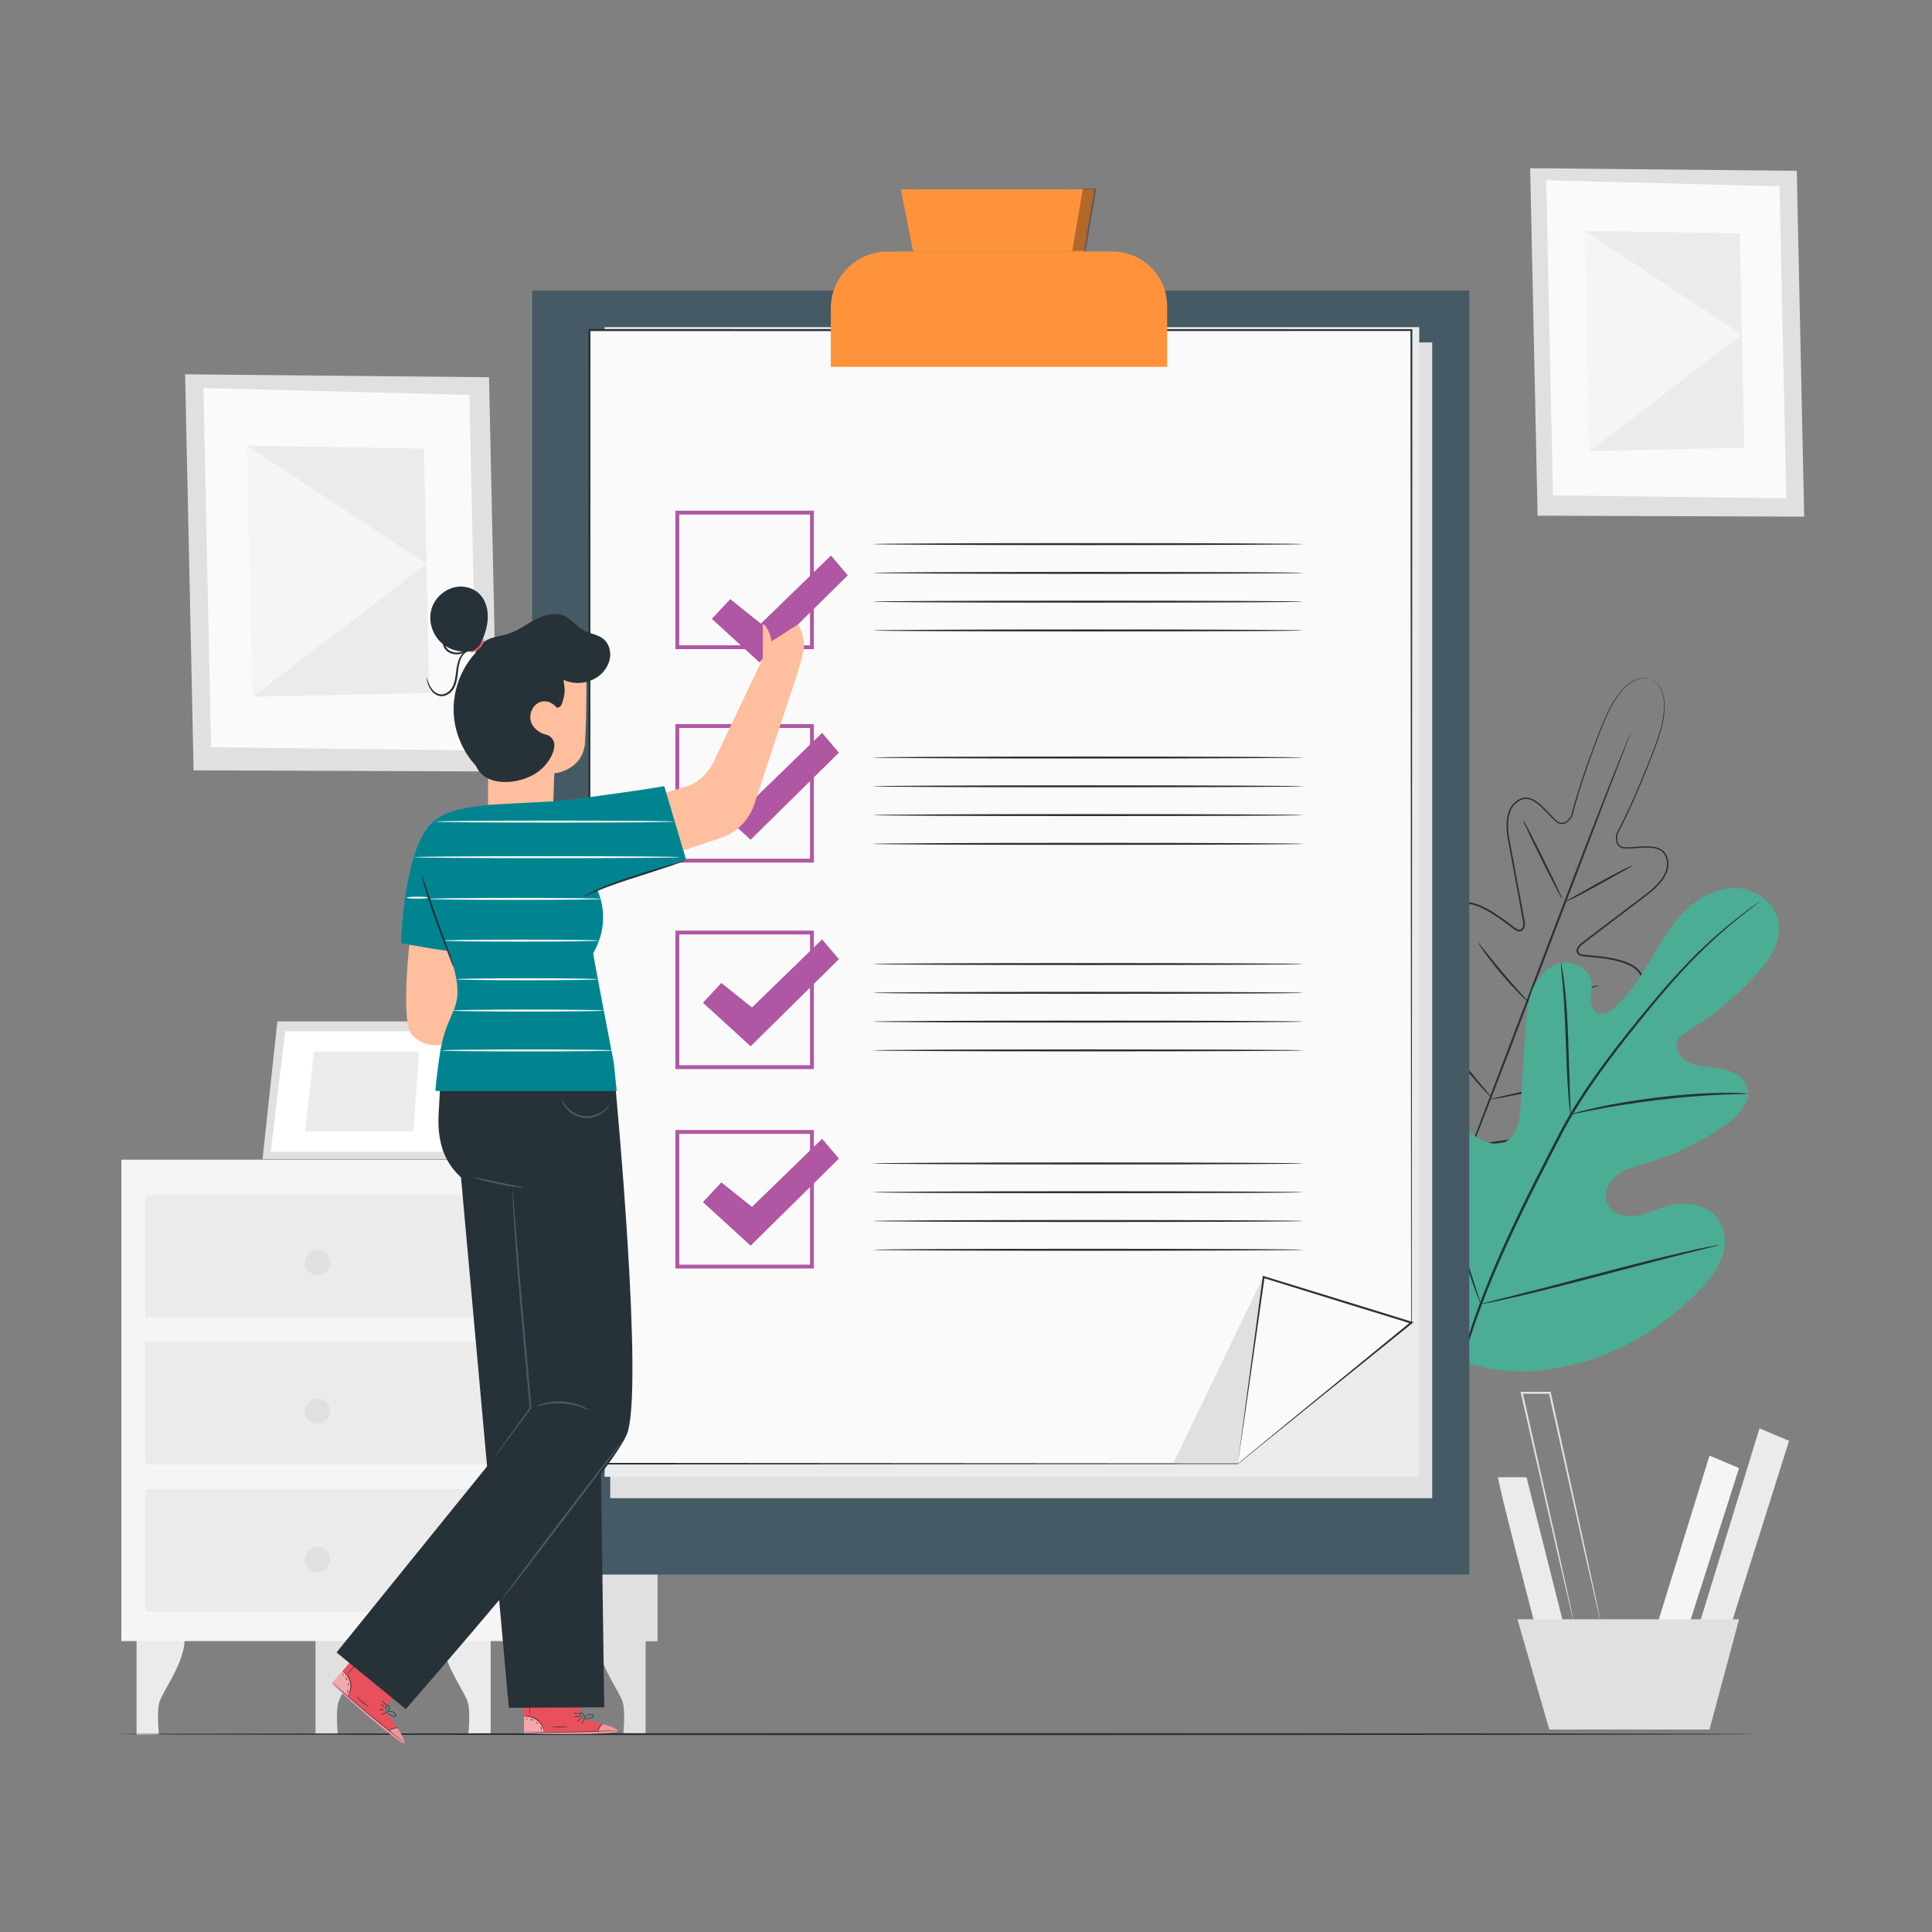 <svg width="320" height="320" viewBox="0 0 320 320" fill="none" xmlns="http://www.w3.org/2000/svg">
<rect x="0" y="0" width="320" height="320" fill="#808080" stroke="none"/>
<path d="M22.616 271.293V287.337H26.322C26.322 287.337 25.967 284.143 26.322 282.25C26.677 280.356 30.7 275.48 30.581 271.293H22.616Z" fill="#EBEBEB"/>
<path d="M52.259 271.293V287.337H55.965C55.965 287.337 55.61 284.143 55.965 282.25C56.319 280.356 60.342 275.48 60.224 271.293H52.259Z" fill="#E0E0E0"/>
<path d="M81.272 271.293V287.337H77.566C77.566 287.337 77.921 284.143 77.566 282.25C77.211 280.356 73.189 275.48 73.307 271.293H81.272Z" fill="#EBEBEB"/>
<path d="M106.931 271.293V287.337H103.226C103.226 287.337 103.581 284.143 103.226 282.25C102.87 280.356 98.848 275.48 98.966 271.293H106.931Z" fill="#E0E0E0"/>
<path d="M108.874 192.086H20.096V271.811H108.874V192.086Z" fill="#F5F5F5"/>
<path d="M84.957 192.086L85.618 271.811H108.874V192.083L84.957 192.086Z" fill="#E0E0E0"/>
<path d="M81.089 197.951H24.091V218.237H81.089V197.951Z" fill="#EBEBEB"/>
<path d="M81.089 222.281H24.091V242.568H81.089V222.281Z" fill="#EBEBEB"/>
<path d="M81.089 246.612H24.091V266.898H81.089V246.612Z" fill="#EBEBEB"/>
<path d="M45.941 169.176L43.482 191.992H74.982L77.594 169.176H45.941Z" fill="#E0E0E0"/>
<path d="M47.235 170.815L44.844 190.779H73.272L75.572 170.815H47.235Z" fill="white"/>
<path d="M52.019 174.173L50.548 187.421H68.488L69.408 174.173H52.019Z" fill="#EBEBEB"/>
<path d="M76.469 179.002L82.975 192.083L74.982 191.992L76.469 179.002Z" fill="#EBEBEB"/>
<path d="M54.675 209.154C54.675 210.305 53.742 211.239 52.59 211.239C51.439 211.239 50.505 210.306 50.505 209.154C50.505 208.002 51.438 207.069 52.59 207.069C53.741 207.069 54.675 208.003 54.675 209.154Z" fill="#E0E0E0"/>
<path d="M54.675 233.726C54.675 234.877 53.742 235.811 52.59 235.811C51.439 235.811 50.505 234.878 50.505 233.726C50.505 232.575 51.438 231.641 52.59 231.641C53.741 231.641 54.675 232.575 54.675 233.726Z" fill="#E0E0E0"/>
<path d="M54.675 258.298C54.675 259.449 53.742 260.383 52.59 260.383C51.439 260.383 50.505 259.45 50.505 258.298C50.505 257.146 51.438 256.212 52.59 256.212C53.741 256.212 54.675 257.146 54.675 258.298Z" fill="#E0E0E0"/>
<path d="M81 62.484L30.661 61.995L32.067 127.597L82.399 127.782L81 62.484Z" fill="#E0E0E0"/>
<path d="M77.753 65.411L33.688 64.266L34.962 123.763L79.014 124.305L77.753 65.411Z" fill="#FAFAFA"/>
<path d="M70.231 74.298L40.995 73.812L41.885 115.398L71.098 114.772L70.231 74.298Z" fill="#EBEBEB"/>
<path d="M41.885 115.398L70.641 93.408L40.995 73.812L41.885 115.398Z" fill="#F5F5F5"/>
<path d="M297.604 28.291L253.443 27.861L254.676 85.412L298.831 85.574L297.604 28.291Z" fill="#E0E0E0"/>
<path d="M294.755 30.858L256.098 29.854L257.216 82.049L295.862 82.525L294.755 30.858Z" fill="#FAFAFA"/>
<path d="M288.156 38.655L262.508 38.228L263.29 74.71L288.917 74.161L288.156 38.655Z" fill="#EBEBEB"/>
<path d="M263.29 74.71L288.515 55.419L262.508 38.228L263.29 74.71Z" fill="#F5F5F5"/>
<path d="M248.135 244.672C247.947 245.237 254.535 270.273 254.535 270.273L259.053 269.332L252.841 244.672H248.135Z" fill="#EBEBEB"/>
<path d="M283.148 241.096L274.113 270.273H279.383L288.042 243.166L283.148 241.096Z" fill="#F5F5F5"/>
<path d="M291.431 236.578L281.077 270.273H286.348L296.325 238.648L291.431 236.578Z" fill="#EBEBEB"/>
<path d="M251.335 268.202L256.606 286.462H283.148L288.042 268.202H251.335Z" fill="#E0E0E0"/>
<path d="M265.027 268.202C265.021 268.204 265.002 268.14 264.968 268.015C264.932 267.872 264.886 267.688 264.828 267.457C264.707 266.943 264.536 266.221 264.318 265.3C263.884 263.4 263.263 260.685 262.495 257.326C260.977 250.55 258.879 241.187 256.538 230.735L256.7 230.865C255.957 230.865 255.16 230.865 254.357 230.865C253.568 230.865 252.783 230.865 252.052 230.865L252.214 230.661C254.571 241.123 256.681 250.495 258.208 257.276C258.951 260.644 259.551 263.368 259.972 265.272C260.169 266.199 260.324 266.925 260.434 267.442C260.481 267.676 260.517 267.862 260.546 268.007C260.57 268.135 260.579 268.201 260.573 268.202C260.568 268.203 260.548 268.14 260.514 268.014C260.477 267.871 260.43 267.688 260.371 267.456C260.246 266.943 260.072 266.221 259.85 265.3C259.405 263.401 258.771 260.685 257.985 257.326C256.432 250.552 254.286 241.189 251.89 230.735L251.843 230.531H252.052C252.783 230.531 253.567 230.531 254.356 230.531C255.159 230.531 255.956 230.531 256.7 230.531H256.833L256.862 230.662C259.164 241.123 261.226 250.495 262.718 257.275C263.444 260.643 264.03 263.367 264.44 265.272C264.633 266.198 264.784 266.925 264.891 267.441C264.936 267.676 264.972 267.862 265 268.006C265.023 268.136 265.032 268.202 265.027 268.202Z" fill="#E0E0E0"/>
<path d="M290.963 287.225C290.963 287.318 230.199 287.392 155.26 287.392C80.296 287.392 19.545 287.318 19.545 287.225C19.545 287.133 80.296 287.059 155.26 287.059C230.198 287.058 290.963 287.133 290.963 287.225Z" fill="#263238"/>
<path d="M273.491 112.543C273.491 112.543 273.344 112.474 273.037 112.404C272.733 112.333 272.252 112.29 271.65 112.424C271.048 112.556 270.34 112.888 269.632 113.46C268.918 114.029 268.251 114.861 267.584 115.847C266.275 117.854 265.241 120.633 264.038 123.872C262.854 127.118 261.528 130.869 260.428 135.155L260.424 135.17L260.419 135.179C260.225 135.526 259.983 135.839 259.673 136.102C259.364 136.351 258.943 136.557 258.509 136.474C258.078 136.405 257.733 136.124 257.437 135.855C257.139 135.578 256.858 135.283 256.576 134.986C256.014 134.392 255.447 133.786 254.802 133.256C254.164 132.749 253.394 132.256 252.559 132.339C251.748 132.443 250.97 132.993 250.503 133.709C250.035 134.446 249.836 135.345 249.795 136.251C249.686 138.084 250.215 139.929 250.536 141.846C250.893 143.76 251.258 145.72 251.631 147.726C251.818 148.729 252.007 149.743 252.198 150.768C252.293 151.281 252.389 151.796 252.486 152.314C252.602 152.808 252.664 153.448 252.303 153.953C252.127 154.221 251.738 154.325 251.448 154.243C251.154 154.173 250.909 154.006 250.691 153.849C250.261 153.526 249.827 153.202 249.392 152.876C248.524 152.23 247.629 151.603 246.68 151.05C245.733 150.504 244.726 150.009 243.647 149.787C243.111 149.679 242.553 149.66 242.033 149.798C241.512 149.931 241.046 150.244 240.717 150.682C240.053 151.56 239.873 152.744 239.855 153.88C239.837 155.03 239.981 156.193 240.191 157.348C240.621 159.663 241.318 161.963 242.141 164.246C242.33 164.82 242.618 165.367 242.701 166.026C242.741 166.345 242.699 166.73 242.464 167.014C242.409 167.083 242.346 167.147 242.279 167.2C242.197 167.256 242.179 167.302 242.03 167.346C241.775 167.401 241.62 167.293 241.473 167.224C240.904 166.891 240.462 166.459 239.992 166.046C239.537 165.624 239.08 165.2 238.621 164.774C237.704 163.931 236.767 163.093 235.71 162.431C235.183 162.104 234.623 161.818 234.031 161.666C233.444 161.503 232.812 161.552 232.32 161.878C231.825 162.21 231.502 162.761 231.352 163.361C231.194 163.962 231.126 164.596 231.123 165.233C231.114 166.508 231.299 167.796 231.605 169.056C232.186 171.59 233.199 174.039 234.384 176.411C235.57 178.787 236.986 181.078 238.526 183.293C239.253 184.431 240.171 185.445 241.02 186.512C241.883 187.569 242.749 188.631 243.619 189.696L243.649 189.732L243.496 189.673C244.857 189.475 246.213 189.278 247.564 189.081C248.911 188.866 250.275 188.746 251.578 188.389C254.209 187.786 256.799 187.041 259.276 186.081C261.749 185.121 264.147 183.99 266.282 182.504C267.357 181.778 268.36 180.948 269.212 179.999C269.638 179.526 270.014 179.01 270.303 178.459C270.596 177.914 270.728 177.289 270.586 176.71C270.442 176.138 270.008 175.675 269.462 175.401C268.923 175.115 268.316 174.95 267.706 174.837C266.477 174.616 265.221 174.606 263.974 174.614C263.349 174.621 262.725 174.627 262.104 174.634C261.478 174.623 260.86 174.646 260.216 174.51C260.06 174.463 259.873 174.438 259.721 174.225C259.64 174.092 259.659 174.046 259.636 173.949C259.622 173.864 259.619 173.776 259.624 173.687C259.641 173.319 259.869 173.006 260.114 172.797C260.619 172.365 261.199 172.154 261.725 171.856C263.871 170.72 265.933 169.485 267.808 168.061C268.741 167.345 269.629 166.582 270.389 165.718C271.138 164.865 271.801 163.867 271.899 162.769C271.95 162.225 271.813 161.681 271.516 161.232C271.223 160.78 270.797 160.419 270.326 160.14C269.379 159.579 268.3 159.268 267.231 159.037C266.157 158.808 265.073 158.671 263.996 158.566C263.455 158.514 262.917 158.463 262.381 158.412C262.114 158.382 261.82 158.341 261.556 158.193C261.286 158.056 261.074 157.716 261.125 157.4C261.201 156.785 261.678 156.354 262.095 156.066C262.515 155.748 262.933 155.431 263.347 155.116C264.178 154.486 264.999 153.862 265.812 153.245C267.437 152.012 269.025 150.806 270.575 149.63C272.102 148.427 273.734 147.416 274.885 145.986C275.464 145.289 275.919 144.488 276.067 143.629C276.202 142.785 275.996 141.854 275.464 141.233C275.197 140.918 274.809 140.731 274.417 140.608C274.022 140.476 273.601 140.436 273.187 140.406C272.353 140.365 271.526 140.433 270.711 140.494C270.303 140.524 269.897 140.554 269.489 140.558C269.09 140.559 268.646 140.534 268.281 140.294C267.904 140.064 267.733 139.629 267.67 139.237C267.618 138.833 267.649 138.439 267.74 138.052L267.741 138.043L267.749 138.029C269.813 134.124 271.351 130.463 272.655 127.27C273.941 124.069 275.041 121.323 275.437 118.964C275.614 117.79 275.701 116.728 275.564 115.827C275.442 114.927 275.162 114.198 274.819 113.688C274.478 113.174 274.098 112.877 273.828 112.721C273.557 112.562 273.402 112.514 273.402 112.514C273.402 112.514 273.563 112.544 273.842 112.697C274.119 112.847 274.511 113.14 274.865 113.657C275.221 114.17 275.514 114.907 275.645 115.816C275.793 116.728 275.715 117.798 275.544 118.982C275.162 121.361 274.072 124.123 272.802 127.329C271.51 130.532 269.987 134.196 267.926 138.127L267.935 138.104C267.854 138.458 267.825 138.842 267.875 139.208C267.935 139.566 268.084 139.933 268.398 140.121C268.704 140.321 269.094 140.348 269.49 140.346C269.886 140.34 270.289 140.31 270.696 140.279C271.51 140.215 272.345 140.143 273.201 140.183C273.627 140.214 274.063 140.253 274.485 140.392C274.903 140.522 275.331 140.724 275.635 141.078C276.237 141.785 276.438 142.75 276.303 143.667C276.147 144.587 275.667 145.422 275.075 146.141C273.893 147.613 272.243 148.636 270.728 149.837C269.181 151.016 267.596 152.223 265.974 153.458C265.164 154.076 264.344 154.701 263.516 155.332C263.101 155.647 262.685 155.965 262.266 156.283C262.051 156.447 261.847 156.591 261.698 156.784C261.548 156.975 261.423 157.201 261.404 157.424C261.375 157.649 261.493 157.834 261.695 157.949C261.901 158.065 262.151 158.104 262.415 158.133C262.949 158.183 263.485 158.233 264.025 158.283C265.108 158.388 266.202 158.525 267.293 158.755C268.379 158.99 269.48 159.302 270.479 159.889C270.974 160.183 271.437 160.569 271.765 161.072C272.097 161.571 272.253 162.193 272.197 162.792C272.086 164.006 271.382 165.039 270.616 165.917C269.837 166.804 268.936 167.579 267.994 168.304C266.101 169.746 264.028 170.989 261.871 172.133C261.34 172.431 260.753 172.658 260.323 173.033C260.108 173.22 259.95 173.449 259.939 173.707C259.935 173.772 259.937 173.838 259.948 173.905C259.956 173.956 259.974 174.077 259.993 174.066C260.013 174.113 260.157 174.176 260.291 174.204C260.857 174.326 261.491 174.31 262.104 174.317C262.725 174.31 263.347 174.304 263.972 174.297C265.223 174.288 266.497 174.296 267.764 174.522C268.395 174.639 269.029 174.808 269.617 175.119C270.205 175.411 270.732 175.951 270.901 176.634C271.069 177.307 270.906 178.022 270.595 178.605C270.287 179.194 269.895 179.729 269.456 180.216C268.579 181.195 267.559 182.038 266.47 182.776C264.305 184.282 261.887 185.423 259.395 186.391C256.899 187.36 254.303 188.107 251.649 188.716C250.33 189.076 248.97 189.196 247.619 189.411C246.266 189.608 244.908 189.806 243.544 190.004L243.451 190.018L243.391 189.945L243.361 189.908C242.491 188.842 241.624 187.778 240.76 186.72C239.909 185.65 238.993 184.64 238.257 183.489C236.703 181.255 235.285 178.957 234.09 176.562C232.897 174.172 231.875 171.702 231.287 169.132C230.977 167.853 230.789 166.545 230.799 165.231C230.802 164.575 230.871 163.917 231.041 163.274C231.203 162.634 231.563 161.994 232.141 161.611C232.725 161.22 233.478 161.176 234.11 161.355C234.754 161.52 235.336 161.821 235.882 162.159C236.972 162.843 237.919 163.694 238.838 164.541C239.296 164.966 239.752 165.39 240.207 165.812C240.666 166.219 241.124 166.657 241.624 166.947C241.742 167.016 241.891 167.066 241.938 167.046C241.945 167.066 242.039 166.991 242.079 166.957C242.133 166.915 242.179 166.868 242.219 166.818C242.385 166.619 242.422 166.344 242.39 166.061C242.325 165.495 242.042 164.932 241.849 164.354C241.023 162.058 240.324 159.745 239.891 157.405C239.681 156.235 239.535 155.056 239.555 153.875C239.579 152.711 239.751 151.474 240.485 150.499C240.844 150.018 241.377 149.66 241.958 149.514C242.538 149.361 243.141 149.387 243.705 149.501C244.84 149.737 245.864 150.246 246.826 150.802C247.789 151.365 248.691 151.999 249.562 152.65C249.996 152.975 250.426 153.299 250.856 153.622C251.07 153.778 251.281 153.917 251.512 153.972C251.739 154.024 251.951 153.968 252.083 153.784C252.22 153.608 252.278 153.355 252.298 153.114C252.317 152.869 252.264 152.626 252.214 152.361C252.119 151.843 252.024 151.329 251.93 150.816C251.741 149.791 251.554 148.778 251.369 147.776C251 145.771 250.639 143.812 250.286 141.899C249.972 139.99 249.438 138.124 249.553 136.24C249.597 135.309 249.803 134.369 250.305 133.582C250.821 132.811 251.619 132.232 252.539 132.111C253.002 132.052 253.455 132.191 253.853 132.375C254.259 132.556 254.608 132.82 254.945 133.084C255.605 133.63 256.175 134.245 256.735 134.84C257.015 135.137 257.293 135.43 257.583 135.701C257.874 135.969 258.182 136.211 258.542 136.269C258.902 136.342 259.258 136.171 259.544 135.946C259.827 135.709 260.064 135.404 260.241 135.088L260.233 135.111C261.352 130.808 262.692 127.065 263.892 123.819C265.109 120.587 266.162 117.803 267.495 115.79C268.173 114.801 268.853 113.968 269.582 113.399C270.304 112.827 271.028 112.497 271.64 112.372C272.254 112.246 272.741 112.298 273.046 112.379C273.352 112.456 273.491 112.543 273.491 112.543Z" fill="#263238"/>
<path d="M270.134 121.249C270.139 121.251 270.117 121.322 270.069 121.458C270.014 121.61 269.941 121.809 269.848 122.06C269.64 122.606 269.346 123.377 268.97 124.361C268.194 126.376 267.083 129.259 265.714 132.813C262.987 139.977 259.232 149.843 255.084 160.74C250.947 171.656 247.164 181.523 244.361 188.64C242.961 192.199 241.814 195.074 241.006 197.053C240.605 198.027 240.291 198.791 240.069 199.331C239.964 199.577 239.881 199.771 239.818 199.92C239.759 200.052 239.727 200.119 239.722 200.117C239.717 200.115 239.738 200.044 239.786 199.908C239.842 199.756 239.915 199.557 240.007 199.306C240.215 198.76 240.51 197.989 240.885 197.005C241.662 194.99 242.772 192.108 244.142 188.554C246.869 181.389 250.624 171.523 254.773 160.622C258.909 149.71 262.691 139.844 265.495 132.727C266.895 129.168 268.042 126.293 268.851 124.313C269.251 123.339 269.565 122.575 269.787 122.034C269.892 121.789 269.974 121.594 270.038 121.445C270.096 121.313 270.129 121.247 270.134 121.249Z" fill="#263238"/>
<path d="M270.479 143.334C270.5 143.377 269.881 143.728 268.877 144.285C267.78 144.896 266.44 145.642 264.957 146.466C263.425 147.318 262.029 148.077 261 148.592C259.971 149.109 259.309 149.377 259.291 149.338C259.27 149.295 259.893 148.953 260.89 148.385C261.983 147.766 263.318 147.01 264.796 146.175C266.329 145.323 267.735 144.582 268.769 144.077C269.802 143.571 270.459 143.295 270.479 143.334Z" fill="#263238"/>
<path d="M258.771 148.951C258.689 148.992 257.167 146.088 255.372 142.465C253.577 138.84 252.189 135.871 252.271 135.83C252.354 135.789 253.875 138.692 255.67 142.317C257.466 145.94 258.854 148.91 258.771 148.951Z" fill="#263238"/>
<path d="M253.175 165.997C253.144 166.028 252.6 165.546 251.768 164.715C250.938 163.883 249.823 162.702 248.666 161.331C247.505 159.962 246.522 158.668 245.841 157.711C245.16 156.753 244.774 156.136 244.81 156.111C244.849 156.082 245.302 156.65 246.029 157.569C246.757 158.488 247.765 159.754 248.92 161.116C250.072 162.481 251.155 163.682 251.939 164.553C252.725 165.423 253.21 165.963 253.175 165.997Z" fill="#263238"/>
<path d="M264.883 163.248C264.893 163.293 264.247 163.478 263.195 163.742C262.143 164.006 260.685 164.348 259.071 164.705C257.455 165.063 255.99 165.368 254.925 165.573C253.86 165.778 253.197 165.882 253.187 165.837C253.176 165.793 253.822 165.607 254.874 165.343C255.925 165.08 257.383 164.738 258.998 164.38C260.613 164.022 262.079 163.717 263.144 163.512C264.209 163.308 264.873 163.203 264.883 163.248Z" fill="#263238"/>
<path d="M261.854 178.924C261.864 178.969 261.032 179.188 259.679 179.505C258.326 179.821 256.452 180.237 254.378 180.675C252.304 181.114 250.422 181.492 249.057 181.75C247.692 182.008 246.842 182.145 246.833 182.1C246.823 182.056 247.655 181.837 249.008 181.52C250.361 181.203 252.235 180.788 254.309 180.349C256.383 179.911 258.264 179.532 259.629 179.274C260.995 179.016 261.845 178.879 261.854 178.924Z" fill="#263238"/>
<path d="M247.171 181.922C247.153 181.938 246.983 181.782 246.69 181.486C246.396 181.191 245.982 180.752 245.478 180.203C244.475 179.103 243.121 177.55 241.702 175.774C240.28 173.999 239.059 172.34 238.207 171.119C237.78 170.508 237.445 170.008 237.22 169.656C236.996 169.305 236.881 169.104 236.899 169.091C236.918 169.078 237.069 169.253 237.325 169.581C237.624 169.97 237.981 170.436 238.397 170.979C239.296 172.163 240.543 173.795 241.962 175.565C243.377 177.337 244.698 178.909 245.655 180.047C246.614 181.185 247.206 181.89 247.171 181.922Z" fill="#263238"/>
<path d="M240.769 224.794C229.656 215.838 228.045 200.52 229.441 186.944C229.673 184.679 229.588 182.267 230.805 180.348C232.023 178.43 234.637 177.241 236.605 178.337C238.237 179.247 238.838 181.259 239.67 182.946C240.777 185.192 242.525 187.106 244.648 188.4C246.042 189.25 247.8 189.831 249.282 189.142C251.315 188.195 251.732 185.504 251.873 183.244C252.135 179.032 252.398 174.82 252.66 170.608C252.801 168.349 252.952 166.041 253.802 163.946C254.651 161.85 256.34 159.965 258.531 159.51C260.721 159.056 263.293 160.477 263.596 162.719C263.722 163.652 263.468 164.594 263.467 165.536C263.465 166.479 263.831 167.546 264.703 167.869C265.587 168.196 266.535 167.617 267.255 167.002C269.743 164.881 271.527 162.052 273.206 159.231C274.885 156.411 276.525 153.517 278.812 151.175C281.098 148.832 284.159 147.062 287.407 147.1C290.655 147.139 293.965 149.372 294.564 152.604C295.166 155.845 293.086 158.949 290.888 161.388C287.626 165.007 283.845 168.146 279.702 170.676C278.956 171.132 278.147 171.625 277.817 172.443C277.223 173.916 278.547 175.51 280 176.107C281.645 176.783 283.484 176.733 285.231 177.062C286.979 177.39 288.833 178.297 289.386 180.008C290.152 182.381 288.056 184.668 286.047 186.123C282.024 189.036 277.508 191.245 272.756 192.625C271.053 193.119 269.268 193.533 267.848 194.608C266.428 195.684 265.48 197.659 266.18 199.305C266.881 200.953 268.924 201.605 270.687 201.401C272.449 201.199 274.072 200.36 275.773 199.848C278.958 198.889 282.952 199.378 284.757 202.198C285.943 204.051 285.89 206.514 285.084 208.571C284.28 210.628 282.815 212.347 281.277 213.919C275.901 219.415 269.209 223.678 261.836 225.681C254.465 227.684 247.746 227.902 240.769 224.794Z" fill="#53C0A3"/>
<g opacity="0.1">
<path d="M240.769 224.794C229.656 215.838 228.045 200.52 229.441 186.944C229.673 184.679 229.588 182.267 230.805 180.348C232.023 178.43 234.637 177.241 236.605 178.337C238.237 179.247 238.838 181.259 239.67 182.946C240.777 185.192 242.525 187.106 244.648 188.4C246.042 189.25 247.8 189.831 249.282 189.142C251.315 188.195 251.732 185.504 251.873 183.244C252.135 179.032 252.398 174.82 252.66 170.608C252.801 168.349 252.952 166.041 253.802 163.946C254.651 161.85 256.34 159.965 258.531 159.51C260.721 159.056 263.293 160.477 263.596 162.719C263.722 163.652 263.468 164.594 263.467 165.536C263.465 166.479 263.831 167.546 264.703 167.869C265.587 168.196 266.535 167.617 267.255 167.002C269.743 164.881 271.527 162.052 273.206 159.231C274.885 156.411 276.525 153.517 278.812 151.175C281.098 148.832 284.159 147.062 287.407 147.1C290.655 147.139 293.965 149.372 294.564 152.604C295.166 155.845 293.086 158.949 290.888 161.388C287.626 165.007 283.845 168.146 279.702 170.676C278.956 171.132 278.147 171.625 277.817 172.443C277.223 173.916 278.547 175.51 280 176.107C281.645 176.783 283.484 176.733 285.231 177.062C286.979 177.39 288.833 178.297 289.386 180.008C290.152 182.381 288.056 184.668 286.047 186.123C282.024 189.036 277.508 191.245 272.756 192.625C271.053 193.119 269.268 193.533 267.848 194.608C266.428 195.684 265.48 197.659 266.18 199.305C266.881 200.953 268.924 201.605 270.687 201.401C272.449 201.199 274.072 200.36 275.773 199.848C278.958 198.889 282.952 199.378 284.757 202.198C285.943 204.051 285.89 206.514 285.084 208.571C284.28 210.628 282.815 212.347 281.277 213.919C275.901 219.415 269.209 223.678 261.836 225.681C254.465 227.684 247.746 227.902 240.769 224.794Z" fill="black"/>
</g>
<path d="M239.898 234.87C240.761 229.513 242.38 223.229 244.867 216.505C247.34 209.775 250.664 202.624 254.397 195.263C255.337 193.427 256.266 191.612 257.181 189.824C258.099 188.041 259.009 186.272 260.006 184.598C261.986 181.239 264.145 178.16 266.287 175.303C268.428 172.443 270.563 169.807 272.578 167.357C274.599 164.911 276.526 162.665 278.369 160.694C282.045 156.736 285.382 153.901 287.751 152.048C288.934 151.118 289.876 150.426 290.52 149.966C290.83 149.748 291.073 149.576 291.256 149.447C291.423 149.332 291.511 149.277 291.516 149.282C291.52 149.288 291.441 149.356 291.282 149.482C291.105 149.619 290.869 149.802 290.57 150.034C289.942 150.516 289.018 151.229 287.851 152.177C285.516 154.067 282.221 156.927 278.584 160.898C276.759 162.876 274.85 165.127 272.844 167.58C270.842 170.038 268.719 172.678 266.591 175.536C264.464 178.394 262.32 181.465 260.356 184.809C259.366 186.476 258.467 188.23 257.548 190.018C256.633 191.805 255.706 193.62 254.767 195.455C251.037 202.81 247.712 209.94 245.225 216.641C242.727 223.336 241.085 229.588 240.189 234.919" fill="#263238"/>
<path d="M260.125 184.589C260.097 184.592 260.044 184.244 259.971 183.611C259.894 182.978 259.815 182.06 259.734 180.924C259.569 178.653 259.448 175.509 259.327 172.042C259.207 168.573 259.042 165.44 258.843 163.177C258.746 162.046 258.659 161.131 258.591 160.5C258.526 159.867 258.503 159.515 258.532 159.51C258.56 159.506 258.637 159.849 258.751 160.477C258.868 161.103 259.001 162.015 259.135 163.147C259.411 165.409 259.623 168.554 259.743 172.026C259.853 175.447 259.952 178.542 260.028 180.907C260.068 181.976 260.104 182.876 260.132 183.599C260.155 184.233 260.154 184.587 260.125 184.589Z" fill="#263238"/>
<path d="M289.541 181.154C289.54 181.182 289.123 181.202 288.373 181.213C287.623 181.229 286.538 181.245 285.199 181.308C282.519 181.412 278.822 181.687 274.757 182.167C270.691 182.656 267.031 183.254 264.396 183.764C263.076 184.009 262.013 184.236 261.278 184.389C260.543 184.544 260.133 184.617 260.125 184.589C260.118 184.56 260.516 184.434 261.24 184.229C261.966 184.027 263.021 183.755 264.338 183.471C266.965 182.885 270.631 182.238 274.709 181.748C278.787 181.266 282.5 181.038 285.191 181.01C286.536 180.985 287.625 181.013 288.376 181.049C289.127 181.089 289.542 181.124 289.541 181.154Z" fill="#263238"/>
<path d="M245.26 215.995C245.247 216 245.187 215.873 245.085 215.627C244.97 215.334 244.831 214.975 244.661 214.542C244.297 213.599 243.805 212.219 243.219 210.507C242.046 207.084 240.575 202.304 239.022 197.008C237.468 191.71 236.044 186.923 234.944 183.481C234.405 181.807 233.96 180.43 233.629 179.407C233.489 178.962 233.373 178.596 233.278 178.296C233.202 178.041 233.169 177.904 233.182 177.898C233.196 177.894 233.255 178.02 233.357 178.267C233.471 178.56 233.612 178.917 233.781 179.351C234.146 180.294 234.637 181.674 235.223 183.385C236.396 186.809 237.868 191.588 239.42 196.887C240.973 202.183 242.398 206.97 243.498 210.413C244.038 212.086 244.482 213.464 244.812 214.487C244.953 214.931 245.069 215.298 245.164 215.598C245.24 215.854 245.274 215.99 245.26 215.995Z" fill="#263238"/>
<path d="M284.707 206.204C284.71 206.218 284.574 206.263 284.314 206.336C284.005 206.417 283.626 206.515 283.167 206.635C282.108 206.9 280.68 207.257 278.942 207.691C275.375 208.584 270.463 209.872 265.036 211.304C259.608 212.737 254.679 213.981 251.092 214.799C249.299 215.21 247.845 215.526 246.836 215.725C246.369 215.814 245.985 215.887 245.672 215.947C245.405 215.993 245.263 216.01 245.26 215.995C245.258 215.981 245.393 215.937 245.654 215.863C245.962 215.783 246.34 215.684 246.801 215.565C247.859 215.3 249.287 214.943 251.025 214.509C254.592 213.617 259.505 212.328 264.933 210.895C270.36 209.463 275.288 208.218 278.875 207.4C280.668 206.989 282.122 206.673 283.132 206.474C283.599 206.385 283.983 206.312 284.296 206.252C284.563 206.207 284.704 206.19 284.707 206.204Z" fill="#263238"/>
<path d="M243.354 48.122H88.149V260.796H243.354V48.122Z" fill="#455A64"/>
<path d="M237.219 248.147H208.473H101.073V56.717H237.219V224.332V248.147Z" fill="#E0E0E0"/>
<path d="M235.068 244.596H206.582H100.148V54.186H235.068V220.907V244.596Z" fill="#EBEBEB"/>
<path d="M220.57 229.778L205.03 242.431H97.629V54.669H233.776V219.073L220.57 229.778Z" fill="#FAFAFA"/>
<path d="M220.57 229.778C220.57 229.778 220.845 229.543 221.4 229.087C221.958 228.631 222.788 227.952 223.889 227.052C226.1 225.252 229.396 222.57 233.742 219.032L233.722 219.073C233.706 192.067 233.67 132.06 233.625 54.669L233.775 54.82C193.233 54.824 147.298 54.83 98.818 54.836C98.418 54.836 98.017 54.836 97.629 54.836L97.796 54.669C97.784 125.258 97.772 190.378 97.763 242.431L97.629 242.298C146.655 242.333 184.316 242.36 205.029 242.375L204.993 242.388C210.176 238.184 214.066 235.028 216.663 232.921C217.961 231.873 218.935 231.085 219.587 230.559C220.24 230.034 220.57 229.778 220.57 229.778C220.57 229.778 220.252 230.049 219.608 230.581C218.959 231.114 217.991 231.908 216.701 232.966C214.112 235.083 210.234 238.253 205.066 242.476L205.051 242.489H205.03C184.317 242.504 146.656 242.531 97.63 242.566H97.496V242.432C97.487 190.379 97.476 125.259 97.463 54.67V54.504H97.629C98.018 54.504 98.418 54.504 98.818 54.504C147.299 54.509 193.234 54.515 233.775 54.52H233.926V54.67C233.88 132.061 233.845 192.068 233.829 219.073V219.099L233.809 219.115C229.448 222.636 226.143 225.304 223.924 227.096C222.815 227.987 221.979 228.659 221.418 229.11C220.857 229.557 220.57 229.778 220.57 229.778Z" fill="#263238"/>
<path d="M193.321 60.765H137.6V51.108C137.6 45.892 141.828 41.664 147.044 41.664H184.262C189.265 41.664 193.32 45.719 193.32 50.722V60.765H193.321Z" fill="#FF933B"/>
<path d="M151.247 41.664L149.211 31.36H181.293L179.511 41.664H151.247Z" fill="#FF933B"/>
<path d="M134.806 107.52H111.869V84.583H134.806V107.52ZM112.509 106.88H134.166V85.223H112.509V106.88Z" fill="#AF57A3"/>
<path d="M215.857 90.122C215.857 90.214 199.891 90.289 180.202 90.289C160.504 90.289 144.542 90.214 144.542 90.122C144.542 90.03 160.504 89.956 180.202 89.956C199.892 89.955 215.857 90.03 215.857 90.122Z" fill="#263238"/>
<path d="M215.857 94.888C215.857 94.981 199.891 95.055 180.202 95.055C160.504 95.055 144.542 94.98 144.542 94.888C144.542 94.796 160.504 94.722 180.202 94.722C199.892 94.722 215.857 94.796 215.857 94.888Z" fill="#263238"/>
<path d="M215.857 99.654C215.857 99.747 199.891 99.821 180.202 99.821C160.504 99.821 144.542 99.746 144.542 99.654C144.542 99.562 160.504 99.488 180.202 99.488C199.892 99.488 215.857 99.562 215.857 99.654Z" fill="#263238"/>
<path d="M215.857 104.421C215.857 104.513 199.891 104.587 180.202 104.587C160.504 104.587 144.542 104.512 144.542 104.421C144.542 104.329 160.504 104.254 180.202 104.254C199.892 104.254 215.857 104.329 215.857 104.421Z" fill="#263238"/>
<path d="M134.806 142.869H111.869V119.933H134.806V142.869ZM112.509 142.229H134.166V120.573H112.509V142.229Z" fill="#AF57A3"/>
<path d="M116.431 131.872L119.476 128.602L124.55 132.662L136.166 121.385L138.949 124.664L124.325 139.09L116.431 131.872Z" fill="#AF57A3"/>
<path d="M215.857 125.471C215.857 125.563 199.891 125.637 180.202 125.637C160.504 125.637 144.542 125.563 144.542 125.471C144.542 125.38 160.504 125.305 180.202 125.305C199.892 125.304 215.857 125.379 215.857 125.471Z" fill="#263238"/>
<path d="M215.857 130.237C215.857 130.329 199.891 130.404 180.202 130.404C160.504 130.404 144.542 130.329 144.542 130.237C144.542 130.146 160.504 130.071 180.202 130.071C199.892 130.071 215.857 130.145 215.857 130.237Z" fill="#263238"/>
<path d="M215.857 135.003C215.857 135.095 199.891 135.17 180.202 135.17C160.504 135.17 144.542 135.095 144.542 135.003C144.542 134.912 160.504 134.837 180.202 134.837C199.892 134.837 215.857 134.912 215.857 135.003Z" fill="#263238"/>
<path d="M215.857 139.77C215.857 139.862 199.891 139.937 180.202 139.937C160.504 139.937 144.542 139.862 144.542 139.77C144.542 139.678 160.504 139.604 180.202 139.604C199.892 139.603 215.857 139.678 215.857 139.77Z" fill="#263238"/>
<path d="M134.806 177.076H111.869V154.139H134.806V177.076ZM112.509 176.436H134.166V154.779H112.509V176.436Z" fill="#AF57A3"/>
<path d="M116.431 166.079L119.476 162.809L124.55 166.869L136.166 155.592L138.949 158.871L124.325 173.297L116.431 166.079Z" fill="#AF57A3"/>
<path d="M215.857 159.678C215.857 159.77 199.891 159.844 180.202 159.844C160.504 159.844 144.542 159.769 144.542 159.678C144.542 159.586 160.504 159.511 180.202 159.511C199.892 159.511 215.857 159.586 215.857 159.678Z" fill="#263238"/>
<path d="M215.857 164.444C215.857 164.536 199.891 164.61 180.202 164.61C160.504 164.61 144.542 164.536 144.542 164.444C144.542 164.352 160.504 164.278 180.202 164.278C199.892 164.278 215.857 164.352 215.857 164.444Z" fill="#263238"/>
<path d="M215.857 169.211C215.857 169.303 199.891 169.377 180.202 169.377C160.504 169.377 144.542 169.302 144.542 169.211C144.542 169.118 160.504 169.044 180.202 169.044C199.892 169.044 215.857 169.118 215.857 169.211Z" fill="#263238"/>
<path d="M215.857 173.977C215.857 174.069 199.891 174.143 180.202 174.143C160.504 174.143 144.542 174.068 144.542 173.977C144.542 173.885 160.504 173.81 180.202 173.81C199.892 173.81 215.857 173.885 215.857 173.977Z" fill="#263238"/>
<path d="M134.806 210.103H111.869V187.166H134.806V210.103ZM112.509 209.463H134.166V187.806H112.509V209.463Z" fill="#AF57A3"/>
<path d="M116.431 199.107L119.476 195.837L124.55 199.896L136.166 188.619L138.949 191.899L124.325 206.324L116.431 199.107Z" fill="#AF57A3"/>
<path d="M215.857 192.706C215.857 192.798 199.891 192.872 180.202 192.872C160.504 192.872 144.542 192.797 144.542 192.706C144.542 192.614 160.504 192.54 180.202 192.54C199.892 192.539 215.857 192.614 215.857 192.706Z" fill="#263238"/>
<path d="M215.857 197.472C215.857 197.564 199.891 197.638 180.202 197.638C160.504 197.638 144.542 197.564 144.542 197.472C144.542 197.381 160.504 197.306 180.202 197.306C199.892 197.305 215.857 197.38 215.857 197.472Z" fill="#263238"/>
<path d="M215.857 202.238C215.857 202.33 199.891 202.404 180.202 202.404C160.504 202.404 144.542 202.329 144.542 202.238C144.542 202.146 160.504 202.072 180.202 202.072C199.892 202.072 215.857 202.146 215.857 202.238Z" fill="#263238"/>
<path d="M215.857 207.004C215.857 207.096 199.891 207.17 180.202 207.17C160.504 207.17 144.542 207.096 144.542 207.004C144.542 206.913 160.504 206.838 180.202 206.838C199.892 206.838 215.857 206.913 215.857 207.004Z" fill="#263238"/>
<path d="M209.299 211.344L194.373 242.257H205.03L209.299 211.344Z" fill="#E0E0E0"/>
<path d="M205.03 242.431L209.299 211.519L233.776 219.073L205.03 242.431Z" fill="#FAFAFA"/>
<path d="M205.03 242.431C205.631 241.937 208.274 239.762 213.261 235.656C218.376 231.469 225.514 225.626 233.674 218.946L233.728 219.228C230.692 218.292 227.525 217.316 224.278 216.316C218.98 214.677 213.898 213.105 209.254 211.668L209.455 211.54C208.176 220.519 207.08 228.211 206.301 233.678C205.529 238.995 205.131 241.738 205.03 242.431C205.028 242.435 205.033 242.389 205.044 242.294C205.059 242.184 205.076 242.044 205.098 241.867C205.151 241.466 205.224 240.904 205.318 240.184C205.517 238.682 205.802 236.523 206.159 233.812C206.897 228.301 207.933 220.548 209.144 211.498L209.169 211.315L209.346 211.37C213.992 212.801 219.076 214.366 224.376 215.998C227.623 217.002 230.788 217.98 233.824 218.918L234.116 219.008L233.878 219.2C225.62 225.861 218.396 231.689 213.219 235.864C210.663 237.919 208.613 239.565 207.187 240.712C206.497 241.265 205.958 241.697 205.578 242.003C205.406 242.139 205.27 242.247 205.165 242.33C205.073 242.401 205.028 242.436 205.03 242.431Z" fill="#263238"/>
<g opacity="0.3">
<path d="M179.368 31.243L177.599 41.547H179.802L181.584 31.243H178.778" fill="black"/>
</g>
<path d="M85.394 139.919C88.65 140.169 91.461 137.662 91.587 134.399C91.708 131.265 91.813 128.097 91.813 128.097C91.813 128.097 96.562 127.652 96.906 122.952C97.251 118.252 97.093 107.402 97.093 107.402C91.791 104.73 85.459 105.137 80.542 108.466L80.835 125.007V133.905C80.866 136.891 82.417 139.69 85.394 139.919Z" fill="#FFBE9D"/>
<path d="M92.222 117.214C91.411 116.209 90.092 115.809 89.01 116.513C87.927 117.216 87.511 118.78 88.1 119.928C88.515 120.739 89.462 121.474 90.406 121.672C91.293 121.858 91.923 122.714 91.819 123.615C91.684 124.795 91.055 125.912 90.169 126.888C88.792 128.407 86.765 129.225 84.729 129.466C82.727 129.702 80.434 129.285 79.27 127.64C78.422 126.443 78.361 124.878 78.331 123.412C78.259 119.946 78.188 116.481 78.116 113.016C78.09 111.767 78.066 110.502 78.353 109.286C78.639 108.07 79.276 106.888 80.32 106.202C81.463 105.449 82.911 105.385 84.214 104.964C85.841 104.438 87.224 103.357 88.747 102.579C90.27 101.8 92.137 101.334 93.666 102.101C94.764 102.652 95.499 103.747 96.567 104.355C98.086 105.219 100.154 105.023 100.892 107.257C101.147 108.029 101.128 108.877 100.867 109.647C99.836 112.687 96.07 113.913 93.358 112.599C93.304 113.114 93.812 114.261 93.27 115.887C93.096 116.406 93.034 117.199 92.222 117.214Z" fill="#263238"/>
<path d="M79.252 107.539C79.919 106.02 80.594 104.469 80.762 102.818C80.929 101.167 80.51 99.369 79.281 98.255C78.449 97.502 77.305 97.126 76.182 97.16C74.034 97.222 72.046 98.834 71.459 100.902C70.874 102.97 71.682 105.338 73.359 106.683C75.035 108.028 77.469 108.315 79.448 107.477" fill="#263238"/>
<path d="M80.175 105.825C80.264 105.823 80.188 106.662 79.482 107.343C78.783 108.033 77.944 108.089 77.948 108.001C77.926 107.905 78.637 107.717 79.25 107.105C79.876 106.507 80.081 105.8 80.175 105.825Z" fill="#E8505B"/>
<path d="M78.629 106.973C78.648 107 78.214 107.421 77.353 107.907C76.921 108.136 76.35 108.373 75.671 108.383C75.014 108.397 74.195 108.175 73.71 107.503C73.23 106.837 73.212 106.019 73.362 105.377C73.519 104.717 73.856 104.211 74.152 103.821C74.771 103.055 75.239 102.677 75.265 102.7C75.308 102.737 74.895 103.183 74.343 103.96C74.081 104.352 73.785 104.848 73.662 105.444C73.54 106.032 73.578 106.755 73.979 107.306C74.376 107.861 75.074 108.071 75.671 108.076C76.28 108.084 76.819 107.891 77.249 107.695C78.104 107.282 78.598 106.924 78.629 106.973Z" fill="#263238"/>
<path d="M70.641 112.282C70.664 112.275 70.739 112.464 70.87 112.803C71.005 113.137 71.183 113.64 71.562 114.143C71.928 114.625 72.607 115.144 73.403 114.989C74.191 114.838 74.89 114.112 75.174 113.206C75.479 112.292 75.501 111.336 75.654 110.476C75.796 109.615 76.084 108.83 76.552 108.322C77.008 107.813 77.548 107.588 77.92 107.542C78.298 107.49 78.501 107.578 78.495 107.59C78.493 107.623 78.287 107.581 77.944 107.669C77.606 107.75 77.128 107.988 76.73 108.476C76.328 108.955 76.078 109.688 75.957 110.525C75.822 111.36 75.814 112.329 75.489 113.313C75.18 114.294 74.396 115.132 73.456 115.291C72.991 115.375 72.529 115.253 72.182 115.045C71.83 114.836 71.567 114.559 71.372 114.282C70.988 113.72 70.846 113.194 70.746 112.844C70.653 112.488 70.62 112.289 70.641 112.282Z" fill="#263238"/>
<path d="M68.331 151.766C68.331 151.766 65.935 169.315 68.331 171.539C70.726 173.764 73.032 173.025 73.032 173.025L77.594 169.211L78.492 151.766H68.331Z" fill="#FFBE9D"/>
<path d="M117.903 102.502L120.948 99.231L126.022 103.292L137.638 92.013L140.421 95.293L125.797 109.72L117.903 102.502Z" fill="#AF57A3"/>
<path d="M132.211 103.393L127.795 106.226C127.596 104.481 126.263 102.751 126.332 103.627C126.4 104.504 126.34 109.053 126.34 109.053L118.465 125.624C117.394 128.25 115.226 129.899 113.606 130.289L106.255 132.475L109.128 142.193L119.345 138.806C121.996 137.927 124.074 135.843 124.945 133.19L131.988 111.734C131.988 111.734 132.824 109.295 133.126 107.507C133.427 105.72 132.211 103.393 132.211 103.393Z" fill="#FFBE9D"/>
<path d="M96.029 284.624L95.919 279.711L86.714 279.858L86.799 287.048L87.37 287.076C89.912 287.176 100.305 287.407 101.994 286.865C103.879 286.26 96.029 284.624 96.029 284.624Z" fill="#E8505B"/>
<g opacity="0.5">
<path d="M90.135 286.922C89.992 286.155 89.553 285.448 88.929 284.978C88.306 284.509 87.544 284.269 86.767 284.344L86.806 286.916L90.135 286.922Z" fill="white"/>
</g>
<g opacity="0.4">
<path d="M99.867 285.56C99.867 285.56 102.621 286.306 102.286 286.763C101.951 287.22 91.441 287.382 86.799 287.048L86.81 286.841L99.071 286.758C99.071 286.758 99.331 285.59 99.867 285.56Z" fill="white"/>
</g>
<path d="M86.666 286.838C86.666 286.842 86.72 286.847 86.824 286.853C86.961 286.859 87.11 286.866 87.279 286.873C87.734 286.886 88.294 286.902 88.954 286.92C90.367 286.948 92.321 286.963 94.479 286.932C96.638 286.9 98.591 286.829 100.003 286.758C100.662 286.721 101.221 286.689 101.676 286.663C101.844 286.65 101.994 286.639 102.13 286.629C102.234 286.62 102.288 286.614 102.288 286.61C102.288 286.606 102.233 286.605 102.129 286.607C101.992 286.61 101.843 286.615 101.674 286.619C101.219 286.635 100.66 286.656 100.001 286.679C98.588 286.729 96.636 286.788 94.479 286.82C92.323 286.851 90.369 286.849 88.956 286.84C88.296 286.836 87.736 286.833 87.281 286.829C87.112 286.829 86.963 286.83 86.826 286.83C86.721 286.832 86.666 286.834 86.666 286.838Z" fill="#263238"/>
<path d="M99.071 286.9C99.105 286.904 99.125 286.504 99.371 286.097C99.61 285.686 99.951 285.476 99.932 285.448C99.925 285.421 99.533 285.6 99.275 286.041C99.013 286.478 99.043 286.907 99.071 286.9Z" fill="#263238"/>
<path d="M96.334 285.564C96.36 285.58 96.487 285.42 96.618 285.206C96.749 284.993 96.834 284.806 96.808 284.79C96.781 284.774 96.654 284.934 96.523 285.148C96.392 285.362 96.307 285.548 96.334 285.564Z" fill="#263238"/>
<path d="M95.582 285.182C95.603 285.204 95.747 285.105 95.903 284.961C96.06 284.816 96.17 284.68 96.148 284.657C96.127 284.635 95.984 284.734 95.827 284.879C95.671 285.023 95.562 285.159 95.582 285.182Z" fill="#263238"/>
<path d="M95.098 284.32C95.098 284.351 95.313 284.375 95.579 284.373C95.844 284.372 96.06 284.347 96.06 284.316C96.06 284.285 95.844 284.261 95.578 284.262C95.313 284.264 95.098 284.289 95.098 284.32Z" fill="#263238"/>
<path d="M94.927 283.71C94.916 283.738 95.153 283.84 95.465 283.857C95.777 283.877 96.024 283.804 96.017 283.775C96.012 283.743 95.768 283.765 95.472 283.746C95.175 283.73 94.936 283.679 94.927 283.71Z" fill="#263238"/>
<path d="M96.634 284.757C96.633 284.769 96.861 284.793 97.225 284.744C97.407 284.719 97.622 284.673 97.853 284.595C97.967 284.552 98.088 284.52 98.211 284.441C98.269 284.401 98.334 284.345 98.355 284.255C98.378 284.166 98.329 284.067 98.261 284.02C97.691 283.736 97.13 284.062 96.925 284.358C96.812 284.509 96.761 284.655 96.738 284.755C96.716 284.857 96.719 284.915 96.725 284.915C96.746 284.923 96.762 284.682 96.987 284.406C97.098 284.271 97.267 284.14 97.487 284.07C97.695 284.005 97.992 283.984 98.193 284.108C98.288 284.175 98.254 284.287 98.15 284.351C98.053 284.415 97.928 284.455 97.82 284.498C97.597 284.579 97.389 284.632 97.213 284.666C96.859 284.734 96.633 284.739 96.634 284.757Z" fill="#263238"/>
<path d="M96.787 284.783C96.796 284.79 96.881 284.637 96.849 284.372C96.833 284.241 96.783 284.088 96.681 283.942C96.575 283.812 96.437 283.634 96.184 283.649C96.047 283.668 95.982 283.825 96.006 283.924C96.018 284.028 96.066 284.116 96.11 284.187C96.2 284.334 96.302 284.452 96.395 284.541C96.583 284.719 96.731 284.786 96.737 284.775C96.748 284.76 96.618 284.671 96.452 284.486C96.369 284.394 96.28 284.276 96.199 284.134C96.116 284.011 96.057 283.787 96.205 283.757C96.353 283.741 96.506 283.886 96.599 284.002C96.693 284.129 96.747 284.266 96.772 284.385C96.821 284.625 96.767 284.779 96.787 284.783Z" fill="#263238"/>
<path d="M86.815 284.317C86.817 284.337 87.078 284.287 87.495 284.33C87.908 284.37 88.484 284.53 88.988 284.919C89.493 285.309 89.793 285.826 89.935 286.215C90.082 286.607 90.1 286.872 90.12 286.87C90.127 286.869 90.129 286.803 90.118 286.684C90.106 286.565 90.076 286.394 90.01 286.189C89.883 285.783 89.582 285.238 89.056 284.831C88.53 284.426 87.927 284.272 87.501 284.252C87.287 284.241 87.113 284.254 86.995 284.273C86.877 284.291 86.814 284.31 86.815 284.317Z" fill="#263238"/>
<path d="M87.71 280.471C87.679 280.471 87.656 281.318 87.66 282.363C87.662 283.408 87.69 284.255 87.72 284.255C87.751 284.255 87.774 283.407 87.771 282.362C87.768 281.318 87.741 280.471 87.71 280.471Z" fill="#263238"/>
<path d="M91.28 286.006C91.277 286.035 91.878 286.124 92.626 286.119C93.374 286.115 93.974 286.019 93.971 285.99C93.967 285.958 93.366 286.004 92.625 286.007C91.884 286.013 91.283 285.974 91.28 286.006Z" fill="#263238"/>
<path d="M89.476 286.032C89.454 286.055 89.527 286.159 89.591 286.296C89.656 286.432 89.69 286.554 89.721 286.552C89.751 286.551 89.766 286.406 89.692 286.248C89.617 286.09 89.495 286.009 89.476 286.032Z" fill="#263238"/>
<path d="M88.783 285.196C88.761 285.218 88.822 285.313 88.918 285.408C89.015 285.503 89.111 285.562 89.133 285.541C89.155 285.519 89.094 285.424 88.997 285.329C88.9 285.233 88.805 285.174 88.783 285.196Z" fill="#263238"/>
<path d="M87.804 284.824C87.811 284.855 87.933 284.852 88.069 284.897C88.206 284.939 88.303 285.013 88.327 284.992C88.351 284.975 88.272 284.845 88.103 284.792C87.935 284.737 87.794 284.796 87.804 284.824Z" fill="#263238"/>
<path d="M87.109 284.653C87.098 284.681 87.151 284.728 87.228 284.756C87.305 284.785 87.376 284.784 87.387 284.755C87.398 284.727 87.344 284.68 87.267 284.652C87.19 284.623 87.119 284.624 87.109 284.653Z" fill="#263238"/>
<path d="M63.545 283.052L66.666 279.256L59.592 273.364L54.967 278.87L55.383 279.263C57.244 280.998 64.971 287.95 66.606 288.641C68.428 289.412 63.545 283.052 63.545 283.052Z" fill="#E8505B"/>
<g opacity="0.5">
<path d="M57.578 280.95C57.969 280.275 58.098 279.453 57.932 278.69C57.764 277.928 57.344 277.249 56.707 276.799L55.059 278.774L57.578 280.95Z" fill="white"/>
</g>
<g opacity="0.4">
<path d="M65.844 286.264C65.844 286.264 67.445 288.626 66.892 288.754C66.341 288.882 58.268 282.15 54.966 278.87L55.109 278.721L64.459 286.654C64.459 286.654 65.418 285.938 65.844 286.264Z" fill="white"/>
</g>
<path d="M55.002 278.624C55 278.627 55.038 278.666 55.113 278.739C55.213 278.832 55.322 278.935 55.444 279.051C55.781 279.357 56.195 279.734 56.684 280.178C57.736 281.122 59.208 282.407 60.865 283.791C62.522 285.174 64.049 286.394 65.165 287.261C65.69 287.663 66.134 288.003 66.495 288.28C66.631 288.38 66.751 288.469 66.862 288.55C66.946 288.611 66.991 288.642 66.994 288.639C66.996 288.635 66.956 288.599 66.876 288.532C66.769 288.446 66.653 288.352 66.522 288.245C66.167 287.961 65.731 287.611 65.215 287.199C64.111 286.316 62.593 285.087 60.937 283.705C59.282 282.323 57.803 281.047 56.737 280.118C56.239 279.684 55.818 279.317 55.475 279.018C55.347 278.908 55.233 278.811 55.129 278.722C55.048 278.655 55.005 278.621 55.002 278.624Z" fill="#263238"/>
<path d="M64.365 286.762C64.388 286.786 64.665 286.497 65.117 286.348C65.567 286.192 65.962 286.255 65.966 286.221C65.978 286.196 65.564 286.076 65.082 286.242C64.597 286.403 64.34 286.749 64.365 286.762Z" fill="#263238"/>
<path d="M63.162 283.962C63.172 283.992 63.373 283.953 63.612 283.878C63.85 283.801 64.036 283.716 64.027 283.687C64.017 283.658 63.816 283.696 63.578 283.772C63.338 283.848 63.153 283.933 63.162 283.962Z" fill="#263238"/>
<path d="M62.842 283.183C62.843 283.214 63.016 283.232 63.23 283.225C63.443 283.217 63.614 283.186 63.614 283.155C63.612 283.124 63.439 283.106 63.226 283.114C63.013 283.121 62.841 283.152 62.842 283.183Z" fill="#263238"/>
<path d="M63.037 282.214C63.017 282.238 63.164 282.397 63.366 282.569C63.569 282.741 63.748 282.862 63.768 282.838C63.788 282.815 63.641 282.656 63.439 282.484C63.236 282.312 63.057 282.191 63.037 282.214Z" fill="#263238"/>
<path d="M63.305 281.64C63.279 281.655 63.391 281.886 63.617 282.103C63.841 282.322 64.076 282.427 64.089 282.401C64.106 282.373 63.907 282.23 63.694 282.023C63.48 281.817 63.332 281.623 63.305 281.64Z" fill="#263238"/>
<path d="M63.916 283.547C63.908 283.556 64.064 283.723 64.373 283.923C64.527 284.022 64.72 284.127 64.946 284.22C65.061 284.262 65.173 284.316 65.318 284.337C65.388 284.344 65.473 284.344 65.548 284.289C65.624 284.237 65.651 284.13 65.631 284.05C65.384 283.463 64.746 283.345 64.397 283.434C64.213 283.475 64.079 283.553 63.996 283.614C63.913 283.677 63.878 283.722 63.882 283.727C63.893 283.746 64.062 283.574 64.412 283.512C64.584 283.482 64.799 283.492 65.011 283.583C65.211 283.67 65.45 283.847 65.521 284.072C65.549 284.185 65.45 284.246 65.33 284.228C65.215 284.214 65.094 284.163 64.984 284.124C64.762 284.04 64.57 283.945 64.414 283.856C64.101 283.677 63.928 283.533 63.916 283.547Z" fill="#263238"/>
<path d="M64.015 283.667C64.018 283.677 64.181 283.617 64.331 283.395C64.403 283.286 64.466 283.136 64.484 282.96C64.488 282.792 64.501 282.567 64.299 282.413C64.183 282.338 64.031 282.415 63.984 282.505C63.926 282.592 63.905 282.69 63.892 282.773C63.865 282.943 63.864 283.098 63.877 283.227C63.903 283.485 63.972 283.632 63.984 283.627C64.001 283.623 63.962 283.471 63.956 283.222C63.953 283.099 63.962 282.951 63.993 282.791C64.011 282.643 64.112 282.435 64.243 282.509C64.366 282.593 64.388 282.803 64.382 282.952C64.371 283.11 64.323 283.249 64.264 283.354C64.143 283.569 64.003 283.652 64.015 283.667Z" fill="#263238"/>
<path d="M56.76 276.81C56.748 276.827 56.978 276.959 57.267 277.263C57.554 277.562 57.886 278.06 58.015 278.684C58.143 279.308 58.033 279.896 57.887 280.284C57.743 280.677 57.583 280.89 57.601 280.901C57.606 280.905 57.651 280.856 57.72 280.758C57.789 280.66 57.877 280.511 57.96 280.313C58.129 279.922 58.257 279.313 58.123 278.661C57.989 278.01 57.631 277.501 57.322 277.208C57.167 277.06 57.027 276.956 56.924 276.894C56.824 276.831 56.764 276.804 56.76 276.81Z" fill="#263238"/>
<path d="M59.946 274.478C59.923 274.458 59.353 275.085 58.674 275.879C57.994 276.673 57.463 277.333 57.486 277.353C57.51 277.373 58.079 276.746 58.758 275.952C59.438 275.158 59.97 274.498 59.946 274.478Z" fill="#263238"/>
<path d="M59.043 281.003C59.021 281.023 59.419 281.482 59.989 281.966C60.559 282.452 61.077 282.77 61.093 282.746C61.111 282.719 60.626 282.362 60.062 281.881C59.496 281.402 59.066 280.98 59.043 281.003Z" fill="#263238"/>
<path d="M57.658 279.845C57.627 279.848 57.615 279.974 57.573 280.12C57.534 280.266 57.48 280.38 57.505 280.399C57.528 280.418 57.635 280.318 57.681 280.15C57.728 279.981 57.688 279.841 57.658 279.845Z" fill="#263238"/>
<path d="M57.678 278.76C57.647 278.762 57.631 278.873 57.643 279.009C57.654 279.144 57.688 279.252 57.719 279.249C57.75 279.247 57.766 279.135 57.754 279C57.743 278.865 57.709 278.757 57.678 278.76Z" fill="#263238"/>
<path d="M57.178 277.839C57.163 277.867 57.258 277.945 57.331 278.068C57.407 278.19 57.434 278.309 57.465 278.308C57.495 278.311 57.519 278.161 57.426 278.01C57.334 277.858 57.19 277.812 57.178 277.839Z" fill="#263238"/>
<path d="M56.764 277.256C56.737 277.27 56.747 277.34 56.787 277.412C56.826 277.483 56.88 277.529 56.907 277.515C56.934 277.5 56.924 277.43 56.885 277.358C56.844 277.287 56.79 277.241 56.764 277.256Z" fill="#263238"/>
<path d="M82.702 180.216C82.702 180.216 79.638 193.184 80.504 195.75C81.371 198.315 86.987 199.798 86.987 199.798L86.797 235.309L55.742 273.697L67.21 283.079C67.21 283.079 100.829 244.62 103.793 237.656C106.756 230.692 101.904 179.641 101.904 179.641L82.702 180.216Z" fill="#263238"/>
<path d="M98.564 174.928L100.083 282.785L84.284 282.865L76.356 195.021C74.68 193.422 72.323 190.682 72.647 184.572L73.032 177.473L98.564 174.928Z" fill="#263238"/>
<path d="M81.906 241.314C81.9 241.31 81.931 241.256 81.998 241.154C82.079 241.034 82.177 240.888 82.298 240.712C82.588 240.301 82.981 239.745 83.472 239.05C84.522 237.597 85.99 235.564 87.758 233.117L87.731 233.198C87.388 229.455 86.97 224.915 86.52 220.02C85.947 213.605 85.482 207.793 85.209 203.581C85.07 201.475 84.978 199.77 84.927 198.591C84.908 198.027 84.893 197.576 84.881 197.233C84.874 196.922 84.876 196.758 84.887 196.758C84.899 196.757 84.919 196.92 84.948 197.229C84.975 197.571 85.012 198.021 85.057 198.583C85.151 199.796 85.283 201.488 85.444 203.564C85.777 207.77 86.279 213.577 86.852 219.991C87.283 224.903 87.722 229.436 88.005 233.198L88.008 233.24L87.978 233.279C86.171 235.698 84.671 237.707 83.597 239.144C83.081 239.82 82.668 240.361 82.363 240.761C82.23 240.928 82.121 241.066 82.03 241.18C81.954 241.272 81.912 241.318 81.906 241.314Z" fill="#455A64"/>
<path d="M86.755 196.757C86.741 196.846 84.858 196.616 82.572 196.134C80.284 195.656 78.469 195.108 78.492 195.021C78.515 194.93 80.362 195.331 82.641 195.808C84.919 196.289 86.771 196.664 86.755 196.757Z" fill="#455A64"/>
<path d="M97.576 233.581C97.534 233.683 95.762 232.647 93.31 232.47C90.86 232.258 88.947 233.003 88.922 232.895C88.907 232.86 89.36 232.626 90.153 232.413C90.943 232.198 92.082 232.04 93.337 232.138C94.591 232.239 95.691 232.575 96.437 232.911C97.185 233.247 97.596 233.549 97.576 233.581Z" fill="#455A64"/>
<path d="M103.149 238.579C103.222 238.635 98.778 244.6 93.224 251.9C87.668 259.203 83.107 265.077 83.034 265.021C82.961 264.965 87.403 259.002 92.959 251.699C98.513 244.398 103.075 238.524 103.149 238.579Z" fill="#455A64"/>
<path d="M101.009 182.941C101.037 182.95 100.82 183.502 100.119 184.114C99.441 184.719 98.193 185.332 96.751 185.186C95.309 185.028 94.218 184.168 93.68 183.435C93.122 182.69 93.025 182.105 93.055 182.102C93.112 182.077 93.288 182.619 93.863 183.286C94.42 183.947 95.46 184.71 96.786 184.855C98.111 184.99 99.289 184.46 99.971 183.931C100.673 183.398 100.959 182.905 101.009 182.941Z" fill="#455A64"/>
<path d="M79.422 127.446C76.85 125.003 75.28 121.535 75.142 117.99C75.004 114.446 76.299 110.866 78.675 108.231" fill="#263238"/>
<path d="M70.549 137.507C70.549 137.507 67.117 141.384 66.406 156.214C66.406 156.214 76.18 158.068 76.359 157.535C76.538 157.002 70.549 137.507 70.549 137.507Z" fill="#00BDCD"/>
<g opacity="0.3">
<path d="M70.549 137.507C70.549 137.507 67.117 141.384 66.406 156.214C66.406 156.214 76.18 158.068 76.359 157.535C76.538 157.002 70.549 137.507 70.549 137.507Z" fill="black"/>
</g>
<path d="M72.132 180.697H102.141L101.656 176.009C101.656 176.009 98.227 158.175 98.252 157.94L98.792 156.804C100.209 153.828 100.257 150.382 98.924 147.368L113.618 142.343L110.021 130.219C103.353 131.345 93.274 132.6 93.274 132.6L91.774 132.726C91.774 132.726 81.37 133.269 81.148 133.295C76.796 133.821 71.732 134.155 69.881 138.813C68.891 141.304 69.832 145.042 71.447 148.897L75.294 160.735C76.83 167.242 74.379 166.933 73.033 173.482C72.829 174.472 72.113 179.788 72.132 180.697Z" fill="#00BDCD"/>
<g opacity="0.3">
<path d="M72.132 180.697H102.141L101.656 176.009C101.656 176.009 98.227 158.175 98.252 157.94L98.792 156.804C100.209 153.828 100.257 150.382 98.924 147.368L113.618 142.343L110.021 130.219C103.353 131.345 93.274 132.6 93.274 132.6L91.774 132.726C91.774 132.726 81.37 133.269 81.148 133.295C76.796 133.821 71.732 134.155 69.881 138.813C68.891 141.304 69.832 145.042 71.447 148.897L75.294 160.735C76.83 167.242 74.379 166.933 73.033 173.482C72.829 174.472 72.113 179.788 72.132 180.697Z" fill="black"/>
</g>
<path d="M113.48 142.539C113.487 142.56 113.255 142.657 112.828 142.813C112.402 142.968 111.782 143.183 111.013 143.442C109.477 143.961 107.343 144.649 104.988 145.401C102.632 146.155 100.526 146.903 99.031 147.521C98.281 147.824 97.684 148.094 97.268 148.272C96.855 148.457 96.621 148.551 96.611 148.531C96.6 148.51 96.814 148.378 97.211 148.156C97.612 147.942 98.196 147.638 98.938 147.305C100.418 146.629 102.525 145.84 104.886 145.085C107.244 144.331 109.387 143.68 110.942 143.218C111.72 142.988 112.351 142.807 112.789 142.689C113.228 142.571 113.473 142.517 113.48 142.539Z" fill="#263238"/>
<path d="M111.736 136.084C111.736 136.176 102.864 136.25 91.922 136.25C80.976 136.25 72.106 136.175 72.106 136.084C72.106 135.992 80.976 135.917 91.922 135.917C102.864 135.917 111.736 135.991 111.736 136.084Z" fill="#FAFAFA"/>
<path d="M112.651 141.977C112.651 142.07 102.778 142.144 90.601 142.144C78.421 142.144 68.549 142.069 68.549 141.977C68.549 141.886 78.421 141.811 90.601 141.811C102.778 141.81 112.651 141.885 112.651 141.977Z" fill="#FAFAFA"/>
<path d="M71.005 148.684C71.005 148.776 70.182 148.85 69.167 148.85C68.152 148.85 67.33 148.775 67.33 148.684C67.33 148.592 68.152 148.518 69.167 148.518C70.182 148.518 71.005 148.592 71.005 148.684Z" fill="#FAFAFA"/>
<path d="M99.847 148.888C99.847 148.98 93.39 149.054 85.427 149.054C77.46 149.054 71.005 148.979 71.005 148.888C71.005 148.796 77.46 148.721 85.427 148.721C93.39 148.721 99.847 148.795 99.847 148.888Z" fill="#FAFAFA"/>
<path d="M99.212 155.797C99.212 155.889 93.416 155.963 86.269 155.963C79.119 155.963 73.325 155.889 73.325 155.797C73.325 155.705 79.119 155.631 86.269 155.631C93.416 155.631 99.212 155.705 99.212 155.797Z" fill="#FAFAFA"/>
<path d="M99.024 162.199C99.024 162.291 93.771 162.365 87.293 162.365C80.813 162.365 75.562 162.29 75.562 162.199C75.562 162.107 80.813 162.032 87.293 162.032C93.771 162.032 99.024 162.107 99.024 162.199Z" fill="#FAFAFA"/>
<path d="M100.051 167.382C100.051 167.474 94.431 167.548 87.501 167.548C80.569 167.548 74.951 167.473 74.951 167.382C74.951 167.29 80.569 167.215 87.501 167.215C94.431 167.215 100.051 167.29 100.051 167.382Z" fill="#FAFAFA"/>
<path d="M101.676 173.986C101.676 174.079 95.284 174.153 87.4 174.153C79.513 174.153 73.122 174.078 73.122 173.986C73.122 173.894 79.513 173.82 87.4 173.82C95.284 173.82 101.676 173.894 101.676 173.986Z" fill="#FAFAFA"/>
<path d="M75.114 160.181C75.092 160.188 74.998 159.978 74.848 159.591C74.672 159.134 74.462 158.589 74.218 157.953C73.69 156.569 72.946 154.661 72.173 152.534C71.396 150.407 70.758 148.456 70.355 147.026C70.154 146.311 70.004 145.729 69.918 145.322C69.829 144.916 69.791 144.689 69.813 144.683C69.862 144.671 70.12 145.551 70.581 146.957C71.04 148.365 71.71 150.296 72.486 152.42C73.258 154.545 73.967 156.467 74.439 157.874C74.677 158.577 74.857 159.15 74.971 159.549C75.084 159.95 75.135 160.174 75.114 160.181Z" fill="#263238"/>
</svg>
